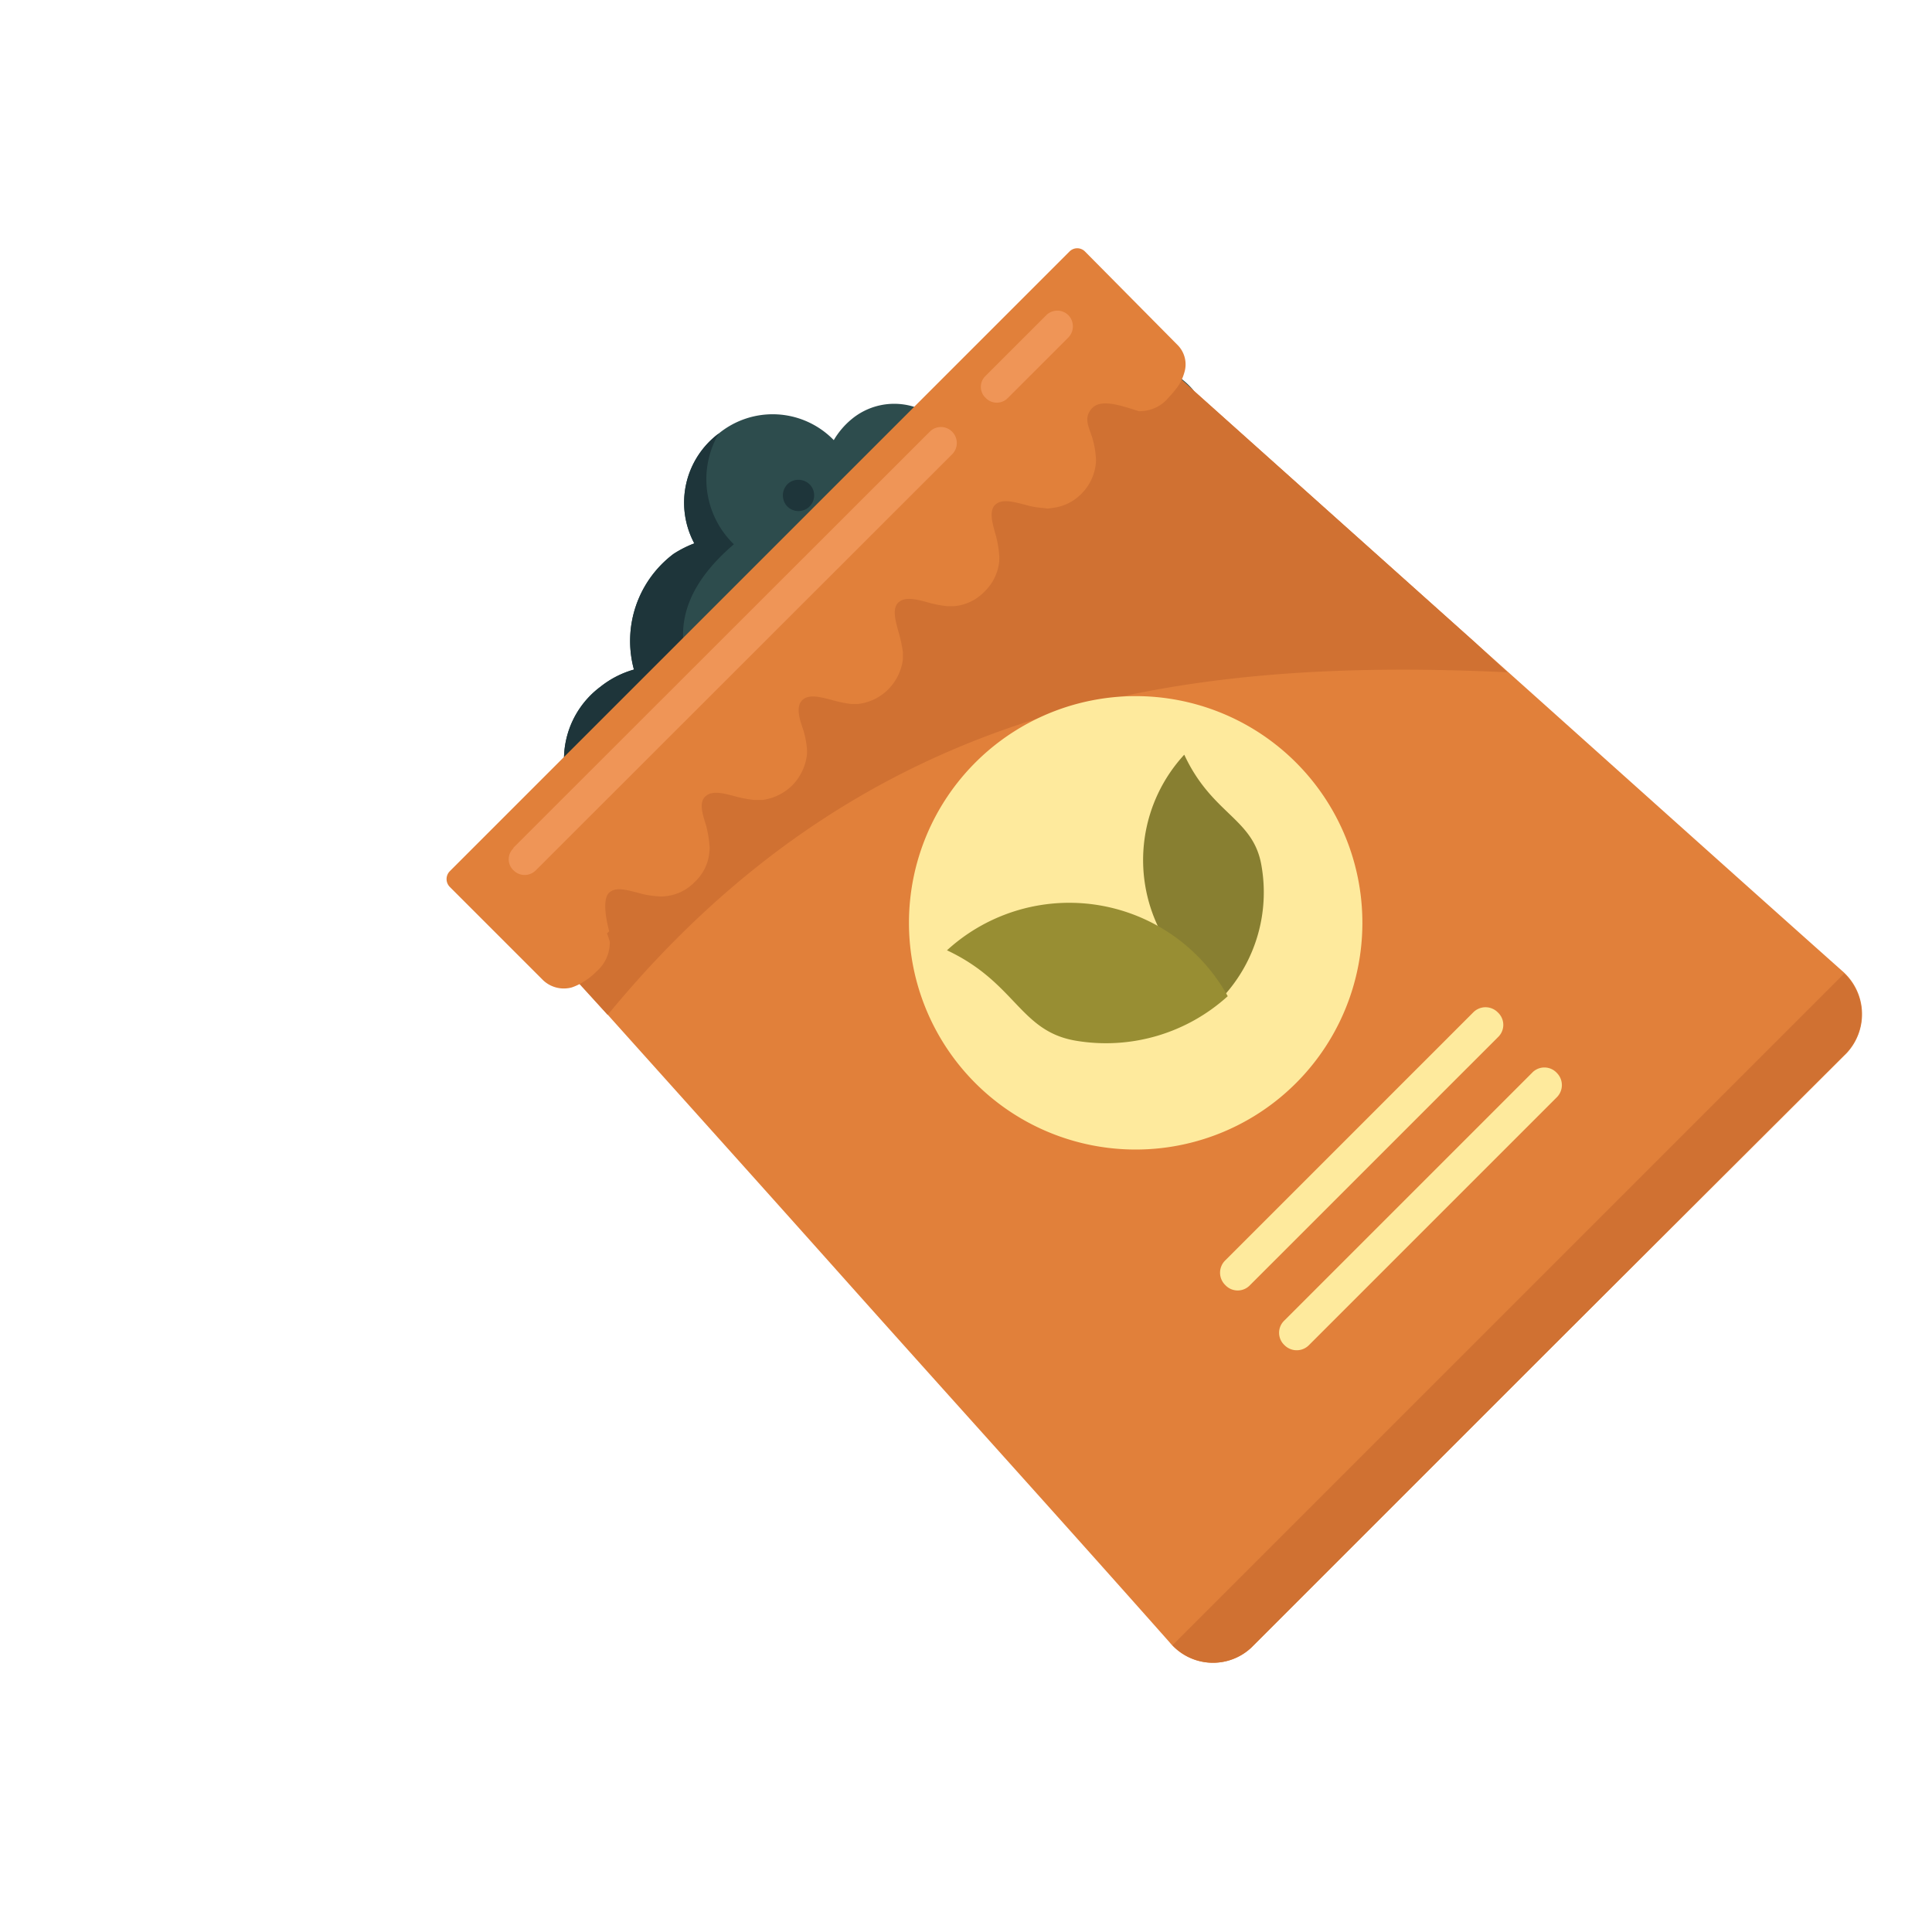 <svg id="Layer_1" data-name="Layer 1" xmlns="http://www.w3.org/2000/svg" viewBox="0 0 64 64"><defs><style>.cls-1{fill:#2d4c4d;}.cls-1,.cls-2,.cls-3,.cls-4,.cls-6,.cls-7,.cls-8,.cls-9{fill-rule:evenodd;}.cls-2{fill:#1e353a;}.cls-3,.cls-5{fill:#e1803a;}.cls-4{fill:#d07132;}.cls-6{fill:#ef9557;}.cls-7{fill:#feea9d;}.cls-8{fill:#887f31;}.cls-9{fill:#988e33;}</style></defs><path class="cls-1" d="M18.18,26.69a3.33,3.33,0,0,1,.71-.44,3,3,0,0,1,1-3.5A3.17,3.17,0,0,1,21,22.18a3.61,3.61,0,0,1,1.31-3.83A3.65,3.65,0,0,1,23,18a2.86,2.86,0,0,1,.81-3.64,2.82,2.82,0,0,1,3.81.22,2.61,2.61,0,0,1,.61-.71,2.21,2.21,0,0,1,3,.2A2.32,2.32,0,0,1,32,13a2.28,2.28,0,0,1,3.22.34l.06.09a2.57,2.57,0,0,1,4.24-.52A2.51,2.51,0,0,1,39,16.4a2.57,2.57,0,0,1-2.79.24,1.47,1.47,0,0,1-.18.28,2.79,2.79,0,0,1-1.08,2.63,2.87,2.87,0,0,1-2,.61,3.35,3.35,0,0,1-1.3,2.23,3.57,3.57,0,0,1-2.38.74,3,3,0,0,1-.45,3.34,3.27,3.27,0,0,1-5.47,3.09,3.34,3.34,0,0,1-1.27,2.16,3.19,3.19,0,1,1-3.92-5Z"/><path class="cls-2" d="M18.18,26.69a3.33,3.33,0,0,1,.71-.44,3,3,0,0,1,1-3.5A3.17,3.17,0,0,1,21,22.18a3.61,3.61,0,0,1,1.31-3.83A3.65,3.65,0,0,1,23,18a2.86,2.86,0,0,1,.81-3.64,3,3,0,0,0,.5,3.67c-1.4,1.2-2,2.5-1.52,4a2.53,2.53,0,0,0,.59,4.41l-2.76,6a3.13,3.13,0,0,1-3.05-1.15,3.24,3.24,0,0,1,.66-4.55ZM32.3,15.05a.5.5,0,0,1,.72.09.51.51,0,0,1-.09.73.5.5,0,0,1-.72-.09.51.51,0,0,1,.09-.73Zm-7,3.58a.33.33,0,0,1,.46,0,.36.36,0,0,1-.06.48.33.33,0,0,1-.46-.08.31.31,0,0,1,.06-.44Zm-1.64,4.18a.38.38,0,0,1,.52.08.37.37,0,0,1-.05.52.38.38,0,1,1-.47-.6Zm.32-2.33a.5.5,0,0,1,.71.08.51.51,0,1,1-.8.62.51.51,0,0,1,.09-.7Zm3.37-2.1a.67.67,0,0,1,.94.11.69.69,0,0,1-.12,1,.68.68,0,0,1-.94-.12.64.64,0,0,1,.12-.94Zm2.1-3.15a1,1,0,1,1-.16,1.38,1,1,0,0,1,.16-1.38ZM26.13,16a.53.53,0,0,1,.73.09.52.52,0,1,1-.82.64.53.53,0,0,1,.09-.73Z"/><path class="cls-3" d="M18.25,29l8.67-8.66,8.68-8.68A1.76,1.76,0,0,1,38,11.56l10.85,9.71c3.89,3.48,7.94,7.12,12.16,10.88a1.89,1.89,0,0,1,.17,2.73L51.3,44.73l-9.85,9.85a1.86,1.86,0,0,1-2.71-.18C35,50.18,31.33,46.13,27.86,42.24s-6.6-7.36-9.71-10.84a1.77,1.77,0,0,1,.1-2.39Z"/><path class="cls-4" d="M61.09,32.25a1.86,1.86,0,0,1,.07,2.63L51.3,44.73l-9.85,9.85a1.85,1.85,0,0,1-2.61-.08Z"/><path class="cls-4" d="M18.25,29l8.67-8.66,8.68-8.68A1.76,1.76,0,0,1,38,11.56l10.85,9.71,1.08,1c-10.87-.51-21.29,1-29.8,11.35l-2-2.19a1.77,1.77,0,0,1,.1-2.39Z"/><path class="cls-5" d="M20.11,30.92l.09.27h0a1.27,1.27,0,0,1-.45,1h0a2,2,0,0,1-.37.3,1.81,1.81,0,0,1-.44.22,1,1,0,0,1-.94-.23l-3.1-3.1a.37.37,0,0,1,0-.52L35.43,8.33a.36.36,0,0,1,.51,0L39,11.42a.91.91,0,0,1,.23.93,1.54,1.54,0,0,1-.21.45,3.81,3.81,0,0,1-.3.36,1.24,1.24,0,0,1-1,.46l-.28-.09c-.44-.13-1-.3-1.27,0s-.12.57,0,.93a2.94,2.94,0,0,1,.13.67.89.89,0,0,1,0,.23h0a1.65,1.65,0,0,1-.48,1,1.59,1.59,0,0,1-1,.47.45.45,0,0,1-.23,0,2.84,2.84,0,0,1-.67-.12c-.37-.09-.72-.19-.94,0s-.12.58,0,1a3.61,3.61,0,0,1,.12.67,1.7,1.7,0,0,1,0,.22h0a1.61,1.61,0,0,1-.49,1,1.58,1.58,0,0,1-1,.48h-.23a3.51,3.51,0,0,1-.66-.13c-.37-.1-.73-.19-.95,0s-.12.58,0,1a4.54,4.54,0,0,1,.14.66v.23h0a1.72,1.72,0,0,1-.49,1,1.68,1.68,0,0,1-1,.48h-.23a3.88,3.88,0,0,1-.66-.14c-.36-.09-.72-.19-.94,0s-.13.58,0,.94a3,3,0,0,1,.14.67,1.61,1.61,0,0,1,0,.22h0a1.74,1.74,0,0,1-.48,1,1.72,1.72,0,0,1-1,.49H25a3.72,3.72,0,0,1-.68-.13c-.36-.09-.71-.19-.94,0s-.12.57,0,.94a3.61,3.61,0,0,1,.12.67.89.89,0,0,1,0,.23h0a1.53,1.53,0,0,1-.48,1,1.55,1.55,0,0,1-1,.48.89.89,0,0,1-.23,0,2.84,2.84,0,0,1-.67-.12c-.37-.09-.72-.2-.94,0s-.12.83,0,1.28Z"/><path class="cls-6" d="M32.66,12.44l2-2a.52.52,0,0,1,.73,0h0a.53.53,0,0,1,0,.74l-2,2a.51.51,0,0,1-.74,0h0a.5.5,0,0,1,0-.73ZM17,28.09,30.8,14.3a.52.52,0,0,1,.74,0h0a.53.53,0,0,1,0,.75L17.75,28.83a.52.52,0,0,1-.74,0h0a.5.5,0,0,1,0-.73Z"/><path class="cls-7" d="M32.31,25.26a7.51,7.51,0,1,1,0,10.62,7.51,7.51,0,0,1,0-10.62Z"/><path class="cls-7" d="M40.59,41.75l8.21-8.21a.57.57,0,0,1,.82,0h0a.56.56,0,0,1,0,.82l-8.21,8.21a.56.56,0,0,1-.82,0h0a.57.57,0,0,1,0-.82Zm1.95,2,8.21-8.21a.56.56,0,0,1,.82,0h0a.57.57,0,0,1,0,.81l-8.21,8.21a.57.57,0,0,1-.81,0h0a.56.56,0,0,1,0-.82Z"/><path class="cls-8" d="M40.53,33a5.1,5.1,0,0,0,1.26-4.31C41.53,27.1,40.16,27,39.23,25a5.15,5.15,0,0,0,1.3,8Z"/><path class="cls-9" d="M40.67,33a6,6,0,0,1-5,1.48c-1.89-.3-2-1.92-4.3-3A6,6,0,0,1,40.67,33Z"/></svg>